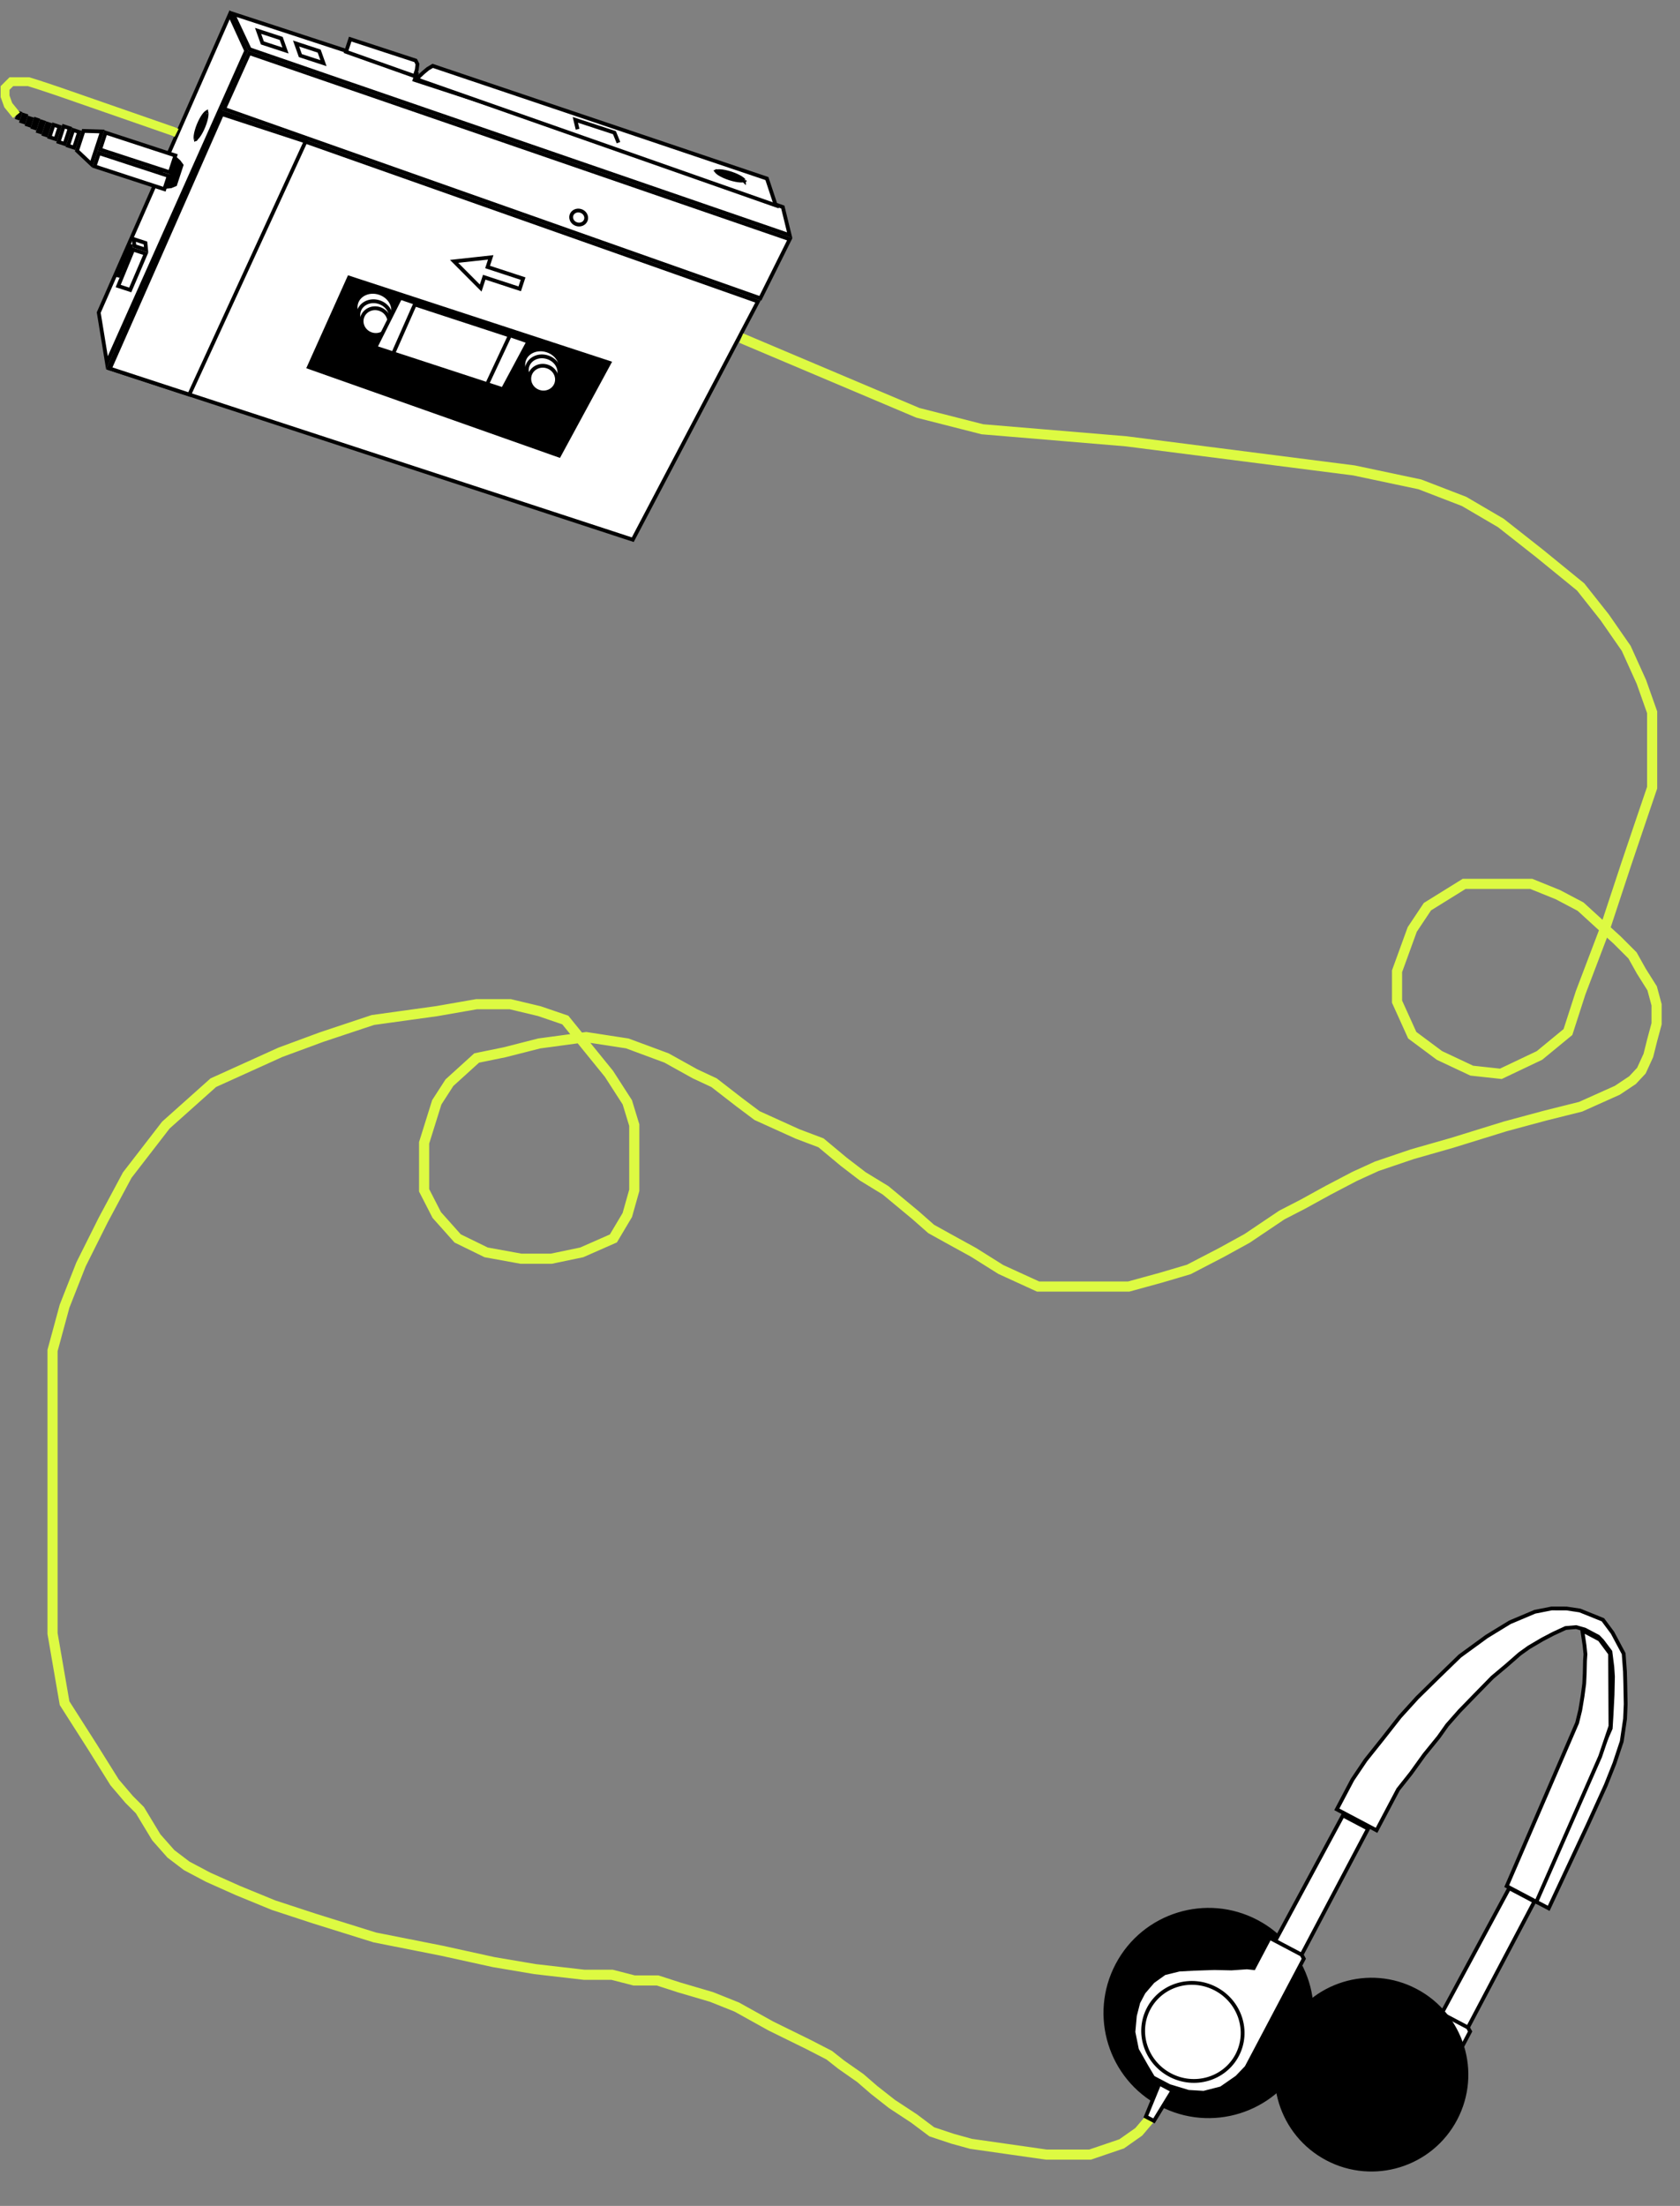 <svg width="1327" height="1742" viewBox="0 0 1327 1742" fill="none" xmlns="http://www.w3.org/2000/svg">
<rect x="0" y="0" width="1327" height="1742" fill="#808080" stroke="none"/>
<path d="M499.819 426.204L85.844 290.746L175.345 88.587L598.722 238.094L499.819 426.204Z" fill="white" stroke="black" stroke-width="3"/>
<path d="M600.581 235.556L177.049 85.995L196.903 41.969L623.78 188.964L600.581 235.556Z" fill="white" stroke="black" stroke-width="3"/>
<path d="M84.472 286.47L77.989 246.829L181.402 11.595L194.452 40.112L84.472 286.47Z" fill="white" stroke="black" stroke-width="3"/>
<path d="M618.312 163.511L623.773 185.789L197.186 38.894L184.051 10.911L329.016 58.346L327.928 61.672L327.462 63.098L328.887 63.565L399.915 86.806L399.931 86.811L618.312 163.511Z" fill="white" stroke="black" stroke-width="3"/>
<path d="M605.771 141.006L612.778 162.176L329.826 62.856L330.896 60.502L334.423 57.234L337.921 54.312L341.795 52.012L605.771 141.006Z" fill="white" stroke="black" stroke-width="3"/>
<path d="M149.525 311.583L86.792 291.056L175.369 90.14L241.384 111.741L149.525 311.583Z" fill="white" stroke="black" stroke-width="3"/>
<path d="M102.865 228.976L93.349 225.863L105.156 197.109L115.105 200.364L102.865 228.976Z" fill="white" stroke="black" stroke-width="3"/>
<path d="M93.155 218.751L93.252 216.211L103.261 193.073L103.272 195.101L93.155 218.751Z" fill="white" stroke="black" stroke-width="3"/>
<path d="M115.416 197.308L106.173 194.284L105.648 188.851L114.892 191.876L115.416 197.308Z" fill="white" stroke="black" stroke-width="3"/>
<rect x="74.695" y="131.376" width="11" height="58" transform="rotate(-71.881 74.695 131.376)" fill="white" stroke="black" stroke-width="3"/>
<rect x="79.048" y="118.07" width="14" height="58" transform="rotate(-71.881 79.048 118.07)" fill="white" stroke="black" stroke-width="3"/>
<path d="M72.111 129.622L60.854 119.006L65.962 103.395L80.549 103.835L72.111 129.622Z" fill="white" stroke="black" stroke-width="3"/>
<path d="M57.775 102.692L62.527 104.247L58.485 116.602L53.733 115.047L57.775 102.692Z" fill="white" stroke="black" stroke-width="3"/>
<path d="M50.328 99.729L55.08 101.284L51.037 113.639L46.285 112.084L50.328 99.729Z" fill="white" stroke="black" stroke-width="3"/>
<path d="M42.291 98.563L47.043 100.118L43.866 109.828L39.114 108.273L42.291 98.563Z" fill="white" stroke="black" stroke-width="3"/>
<path d="M37.323 97.669L39.224 98.291L36.479 106.68L34.578 106.058L37.323 97.669Z" fill="white" stroke="black" stroke-width="3"/>
<path d="M32.619 95.97L34.52 96.592L31.991 104.319L30.091 103.697L32.619 95.97Z" fill="white" stroke="black" stroke-width="3"/>
<path d="M27.961 94.125L29.862 94.747L27.766 101.152L25.865 100.53L27.961 94.125Z" fill="white" stroke="black" stroke-width="3"/>
<path d="M22.992 93.231L24.893 93.853L23.23 98.936L21.329 98.314L22.992 93.231Z" fill="white" stroke="black" stroke-width="3"/>
<path d="M18.552 90.727L20.453 91.349L18.79 96.431L16.889 95.809L18.552 90.727Z" fill="white" stroke="black" stroke-width="3"/>
<path d="M14.844 89.194L15.794 89.505L14.564 93.265L13.613 92.954L14.844 89.194Z" fill="white" stroke="black" stroke-width="3"/>
<path d="M458.795 166.572C462.038 167.633 463.702 170.869 462.787 173.665C461.872 176.461 458.618 178.088 455.374 177.026C452.13 175.965 450.467 172.729 451.382 169.933C452.297 167.137 455.551 165.511 458.795 166.572Z" fill="white" stroke="black" stroke-width="3"/>
<path d="M577.376 136.983C580.7 138.07 583.539 139.402 585.44 140.645C586.399 141.273 587.046 141.83 587.403 142.266C587.445 142.317 587.48 142.362 587.51 142.403C587.462 142.418 587.407 142.434 587.343 142.45C586.797 142.59 585.946 142.657 584.801 142.596C582.534 142.476 579.456 141.872 576.132 140.784C572.809 139.697 569.969 138.364 568.069 137.121C567.11 136.494 566.463 135.937 566.105 135.501C566.064 135.45 566.029 135.405 565.999 135.364C566.047 135.349 566.102 135.333 566.166 135.317C566.712 135.177 567.563 135.109 568.708 135.17C570.975 135.291 574.053 135.895 577.376 136.983ZM587.662 142.669C587.661 142.669 587.66 142.666 587.659 142.659C587.661 142.666 587.662 142.669 587.662 142.669ZM587.781 142.284C587.787 142.28 587.79 142.277 587.79 142.277C587.79 142.278 587.788 142.28 587.781 142.284ZM565.847 135.098C565.847 135.098 565.849 135.101 565.85 135.108C565.847 135.101 565.847 135.097 565.847 135.098ZM565.727 135.482C565.722 135.487 565.719 135.489 565.719 135.489C565.719 135.489 565.721 135.487 565.727 135.482Z" fill="black" stroke="black" stroke-width="3"/>
<path d="M156.973 98.458C158.304 95.225 159.844 92.492 161.225 90.69C161.922 89.779 162.526 89.176 162.987 88.852C163.04 88.814 163.088 88.782 163.131 88.756C163.143 88.805 163.154 88.861 163.166 88.925C163.265 89.481 163.269 90.334 163.123 91.471C162.834 93.723 162.003 96.748 160.671 99.981C159.34 103.215 157.8 105.947 156.419 107.75C155.722 108.66 155.118 109.264 154.657 109.588C154.604 109.626 154.556 109.657 154.513 109.684C154.501 109.635 154.49 109.579 154.478 109.514C154.379 108.959 154.375 108.106 154.521 106.968C154.81 104.716 155.641 101.692 156.973 98.458ZM163.408 88.624C163.408 88.624 163.404 88.625 163.397 88.626C163.405 88.624 163.408 88.624 163.408 88.624ZM163.033 88.476C163.029 88.471 163.027 88.467 163.027 88.467C163.027 88.467 163.029 88.47 163.033 88.476ZM154.236 109.816C154.236 109.815 154.24 109.814 154.247 109.814C154.239 109.815 154.236 109.816 154.236 109.816ZM154.611 109.964C154.615 109.969 154.617 109.972 154.617 109.972C154.617 109.973 154.615 109.97 154.611 109.964Z" fill="black" stroke="black" stroke-width="3"/>
<path d="M456.225 102.075L454.445 94.653L485.334 104.761L488.54 112.649" stroke="black" stroke-width="3"/>
<path d="M441.611 359.779L243.947 289.912L275.685 219.239L481.309 286.522L441.611 359.779Z" fill="black" stroke="black" stroke-width="3"/>
<path d="M299.771 231.328C307.823 233.963 312.162 241.692 309.984 248.349C307.806 255.005 299.738 258.674 291.685 256.039C283.633 253.404 279.294 245.675 281.472 239.019C283.65 232.363 291.719 228.694 299.771 231.328Z" fill="white" stroke="black" stroke-width="3"/>
<path d="M432.207 276.767C440.259 279.402 444.598 287.131 442.42 293.788C440.242 300.444 432.173 304.113 424.121 301.478C416.069 298.843 411.73 291.114 413.908 284.458C416.086 277.802 424.155 274.133 432.207 276.767Z" fill="white" stroke="black" stroke-width="3"/>
<path d="M299.494 238.604C306.468 240.886 310.202 247.682 308.273 253.576C306.344 259.47 299.315 262.745 292.341 260.463C285.367 258.181 281.634 251.384 283.562 245.491C285.491 239.597 292.52 236.322 299.494 238.604Z" fill="white" stroke="black" stroke-width="3"/>
<path d="M432.553 282.141C439.527 284.423 443.26 291.22 441.332 297.114C439.403 303.008 432.374 306.283 425.4 304.001C418.426 301.719 414.692 294.922 416.621 289.028C418.549 283.134 425.578 279.859 432.553 282.141Z" fill="white" stroke="black" stroke-width="3"/>
<path d="M299.84 243.977C305.67 245.885 308.815 251.92 307.029 257.377C305.244 262.835 299.139 265.843 293.31 263.936C287.48 262.028 284.335 255.993 286.12 250.536C287.906 245.078 294.011 242.07 299.84 243.977Z" fill="white" stroke="black" stroke-width="3"/>
<path d="M432.276 289.417C438.105 291.324 441.251 297.36 439.465 302.817C437.679 308.274 431.574 311.283 425.745 309.375C419.916 307.468 416.77 301.432 418.556 295.975C420.342 290.518 426.447 287.509 432.276 289.417Z" fill="white" stroke="black" stroke-width="3"/>
<path d="M397.187 307.396L296.443 274.431L316.187 235.141L417.357 269.779L397.187 307.396Z" fill="white" stroke="black" stroke-width="3"/>
<path d="M384.765 303.331L310.619 279.069L327.672 240.458L402.705 265.01L384.765 303.331Z" fill="white" stroke="black" stroke-width="3"/>
<path d="M410.522 228.097L413.165 220.019L385.128 210.844L387.616 203.241L358.698 206.405L379.686 227.477L382.485 218.923L410.522 228.097Z" fill="white" stroke="black" stroke-width="3"/>
<path d="M134.977 147.122L132.593 147.366L139.554 126.092L141.383 127.744L143.384 130.464L138.396 145.707L134.977 147.122Z" fill="black" stroke="black" stroke-width="3"/>
<path d="M1161.21 1604.28L1148.61 1628.16L1115.94 1690.06L1108.38 1697.95L1095.89 1706.62L1082.17 1710.12L1070.11 1709.41L1055 1704.83L1042.18 1698.06L1036.78 1689L1029.46 1676.09L1026.64 1662.16L1027.82 1649.21L1030.51 1638.76L1034.71 1630.8L1042.05 1622.24L1051.14 1615.73L1062.83 1612.85L1074.48 1612.21L1090.59 1611.67L1104.01 1611.97L1116.33 1611.12L1121.68 1611.69L1134.28 1587.81L1138.71 1590.14L1192.1 1491.11L1212 1501.61L1159.49 1601.11L1161.21 1604.28Z" fill="white"/>
<path d="M1159.49 1601.11L1134.28 1587.81L1121.68 1611.69L1116.33 1611.12L1104.01 1611.97L1090.59 1611.67L1074.48 1612.21L1062.83 1612.85L1051.14 1615.73L1042.05 1622.24L1034.71 1630.8L1030.51 1638.76L1027.82 1649.21L1026.64 1662.16L1029.46 1676.09L1036.78 1689L1042.18 1698.06L1055 1704.83L1070.11 1709.41L1082.17 1710.12L1095.89 1706.62L1108.38 1697.95L1115.94 1690.06L1148.61 1628.16L1161.21 1604.28L1159.49 1601.11ZM1159.49 1601.11L1212 1501.61L1192.1 1491.11L1138.47 1590.58" stroke="black" stroke-width="3"/>
<circle cx="1083.3" cy="1638.35" r="75.118" transform="rotate(27.823 1083.3 1638.35)" fill="black" stroke="black" stroke-width="2.765"/>
<circle cx="954.644" cy="1589.68" r="81.5" transform="rotate(27.823 954.644 1589.68)" fill="black" stroke="black" stroke-width="3"/>
<path d="M1029.84 1546.82L1017.24 1570.7L984.567 1632.61L977.013 1640.49L964.521 1649.16L950.801 1652.67L938.739 1651.95L923.631 1647.37L910.807 1640.6L905.415 1631.54L898.094 1618.63L895.268 1604.7L896.447 1591.75L899.137 1581.3L903.338 1573.34L910.683 1564.78L919.772 1558.27L931.466 1555.4L943.11 1554.76L959.226 1554.22L972.639 1554.51L984.959 1553.66L990.314 1554.23L1002.92 1530.35L1007.34 1532.68L1060.73 1433.66L1080.63 1444.16L1028.12 1543.65L1029.84 1546.82Z" fill="white"/>
<path d="M1028.12 1543.65L1002.92 1530.35L990.314 1554.23L984.959 1553.66L972.639 1554.51L959.226 1554.22L943.11 1554.76L931.466 1555.4L919.772 1558.27L910.683 1564.78L903.338 1573.34L899.137 1581.3L896.447 1591.75L895.268 1604.7L898.094 1618.63L905.415 1631.54L910.807 1640.6L923.631 1647.37L938.739 1651.95L950.801 1652.67L964.521 1649.16L977.013 1640.49L984.567 1632.61L1017.24 1570.7L1029.84 1546.82L1028.12 1543.65ZM1028.12 1543.65L1080.63 1444.16L1060.73 1433.66L1007.1 1533.12" stroke="black" stroke-width="3"/>
<path d="M977.172 1623.05C967.264 1641.82 943.594 1648.86 924.269 1638.66C904.945 1628.46 897.397 1604.95 907.305 1586.18C917.213 1567.4 940.884 1560.37 960.208 1570.56C979.533 1580.76 987.08 1604.28 977.172 1623.05Z" fill="white" stroke="black" stroke-width="3"/>
<path d="M1055.92 1428.85L1087.31 1445.42L1094.31 1432.16L1099.68 1421.99L1104.35 1413.14L1114.47 1400.39L1125.08 1385.64L1136.34 1371.8L1143.04 1362.33L1152.9 1351.14L1165.26 1338.43L1178.76 1324.64L1189.92 1315.27L1200.41 1306.1L1207.68 1300.9L1218.33 1294.64L1226.93 1290.14L1236.65 1285.65L1244.94 1284.94L1251.83 1286.88L1262.44 1292.48L1265.72 1295.91L1272.02 1304.32L1273.55 1316.43L1274.05 1324.05L1273.73 1338.58L1272.94 1354L1272.26 1364.94L1212.23 1501.17L1223.29 1507.01L1254.26 1440.81L1268.36 1409.81L1275.23 1392.52L1280.98 1375.2L1283.61 1357.36L1284.09 1345.74L1283.78 1329.18L1283.53 1320.01L1282.5 1305.89L1273.69 1289.37L1266.09 1279.14L1247.91 1271.81L1237.43 1270.24L1225.58 1270.2L1212.33 1272.82L1192.69 1281.11L1174.32 1292.34L1153.18 1307.75L1135.82 1324.59L1119.36 1340.78L1105.83 1355.69L1092.03 1373.28L1078.69 1389.99L1068.28 1405.42L1055.92 1428.85Z" fill="white"/>
<path d="M1087.31 1445.42L1055.92 1428.85L1068.28 1405.42L1078.69 1389.99L1092.03 1373.28L1105.83 1355.69L1119.36 1340.78L1135.82 1324.59L1153.18 1307.75L1174.32 1292.34L1192.69 1281.11L1212.33 1272.82L1225.58 1270.2L1237.43 1270.24L1247.91 1271.81L1266.09 1279.14L1273.69 1289.37L1282.5 1305.89L1283.53 1320.01L1283.78 1329.18L1284.09 1345.74L1283.61 1357.36L1280.98 1375.2L1275.23 1392.52L1268.36 1409.81L1254.26 1440.81L1223.29 1507.01L1212.23 1501.17L1272.26 1364.94L1272.94 1354L1273.73 1338.58L1274.05 1324.05L1273.55 1316.43L1272.02 1304.32L1265.72 1295.91L1262.44 1292.48L1251.83 1286.88L1244.94 1284.94L1236.65 1285.65L1226.93 1290.14L1218.33 1294.64L1207.68 1300.9L1200.41 1306.1L1189.92 1315.27L1178.76 1324.64L1165.26 1338.43L1152.9 1351.14L1143.04 1362.33L1136.34 1371.8L1125.08 1385.64L1114.47 1400.39L1104.35 1413.14L1099.68 1421.99L1094.31 1432.16L1086.61 1446.75" stroke="black" stroke-width="3"/>
<path d="M1245.74 1360.56L1190.12 1489.5L1213.56 1501.87L1263.94 1387.12L1272.07 1363.15L1271.77 1305.88L1263.51 1294.74L1249.8 1287.51L1251.56 1299.18L1252.3 1306.35L1251.96 1311.26L1251.74 1321.32L1251.34 1329.59L1250 1339.62L1248.19 1350.54L1245.74 1360.56Z" fill="white" stroke="black" stroke-width="3"/>
<path d="M585.5 267L725 326L776 339L889.5 348.5L1069.5 371.5L1121.5 382.5L1156.5 396L1185.5 413L1216 437L1248.5 463.5L1267.5 487.5L1284.5 512L1296.5 538.5L1305 562.5V588V622L1296.5 647L1284.5 682.5L1267.5 734L1248.5 784L1238.5 815L1216 833.5L1185.5 848L1162.5 845.5L1137 833.5L1115.5 817.5L1103.5 791V767L1115.5 734L1127.5 716L1156.5 698H1185.5H1209.5L1230.5 706.5L1248.5 716L1277.5 742.5L1289.5 754.5L1296.5 767L1305 780.5L1308.5 793.5V808.5L1305 821.5L1302 833.5L1296.5 845.5L1289.5 853L1277.5 861L1248.5 874L1220.5 881L1189 889.5L1147 902.5L1115.5 911.5L1087.5 921L1070 929L1049 940L1029 951L1012.5 959.5L985 978L965 989L939 1002.5L917 1009L891.5 1016H866.5H840H820L790.5 1002.5L769 989L749 978L735.5 970.5L723 959.5L699.5 940L681.5 929L666.5 917.5L648.5 902.5L630 895.5L598 881L584 870.5L564 855L549 848L526.5 835.5L495.5 824L463 819L426 824L398.5 831L376.5 835.5L355 855L345 870.5L335 902.5V917.5V940L345 959.5L361.5 978L384 989L411.5 994H435.5L459.5 989L484.5 978L495.5 959.5L501 940V912V888.5L495.5 870.5L481 848L446.5 805.5L426 798.5L403 793H376.5L345 798.5L294.5 805.5L254 819L221.5 831L168.5 855L131 888.5L100.5 928L81.5 963.5L64 998.5L51 1031.5L41.5 1066.5V1093V1118V1141V1290L51 1345L73 1379.5L90.5 1407.5L102 1421L110.5 1429.5L123.5 1451L135 1464L147.5 1473.5L164.5 1482.5L188 1493L216 1504.5L248 1515L296 1530L349 1540.5L390 1549.5L422.5 1555L461.5 1559.5H483.5L501 1564H519.5L536.5 1569.5L562 1577L582 1585L609 1600L638.5 1614.5L655 1623L664.5 1630.5L679.5 1641L690.5 1650.5L704.5 1661.5L722 1673L736 1683.5L752.5 1689L767 1693L795 1697L826.5 1701.5H846H861L886 1693L899.5 1683.5L908 1673.5" stroke="#DDFA42" stroke-width="8"/>
<path d="M13 91L6.5 83L4 76V69.5L9 64.5H16.5H22.5L30.5 67L45.5 72L137.5 104L139.5 105" stroke="#DDFA42" stroke-width="7"/>
<path d="M905.085 1671.51L915.757 1645.48L926.147 1650.96L911.481 1674.88L905.085 1671.51Z" fill="white" stroke="black" stroke-width="3"/>
<path d="M327.553 60.143L273.347 40.907L276.624 30.892L328.306 47.803L329.738 50.628L329.205 55.093L327.553 60.143Z" fill="white" stroke="black" stroke-width="3"/>
<path d="M225.501 39.875L207.245 33.901L203.858 24.376L222.114 30.349L225.501 39.875Z" fill="white" stroke="black" stroke-width="3"/>
<path d="M255.501 49.875L237.245 43.901L233.858 34.376L252.114 40.349L255.501 49.875Z" fill="white" stroke="black" stroke-width="3"/>
</svg>
